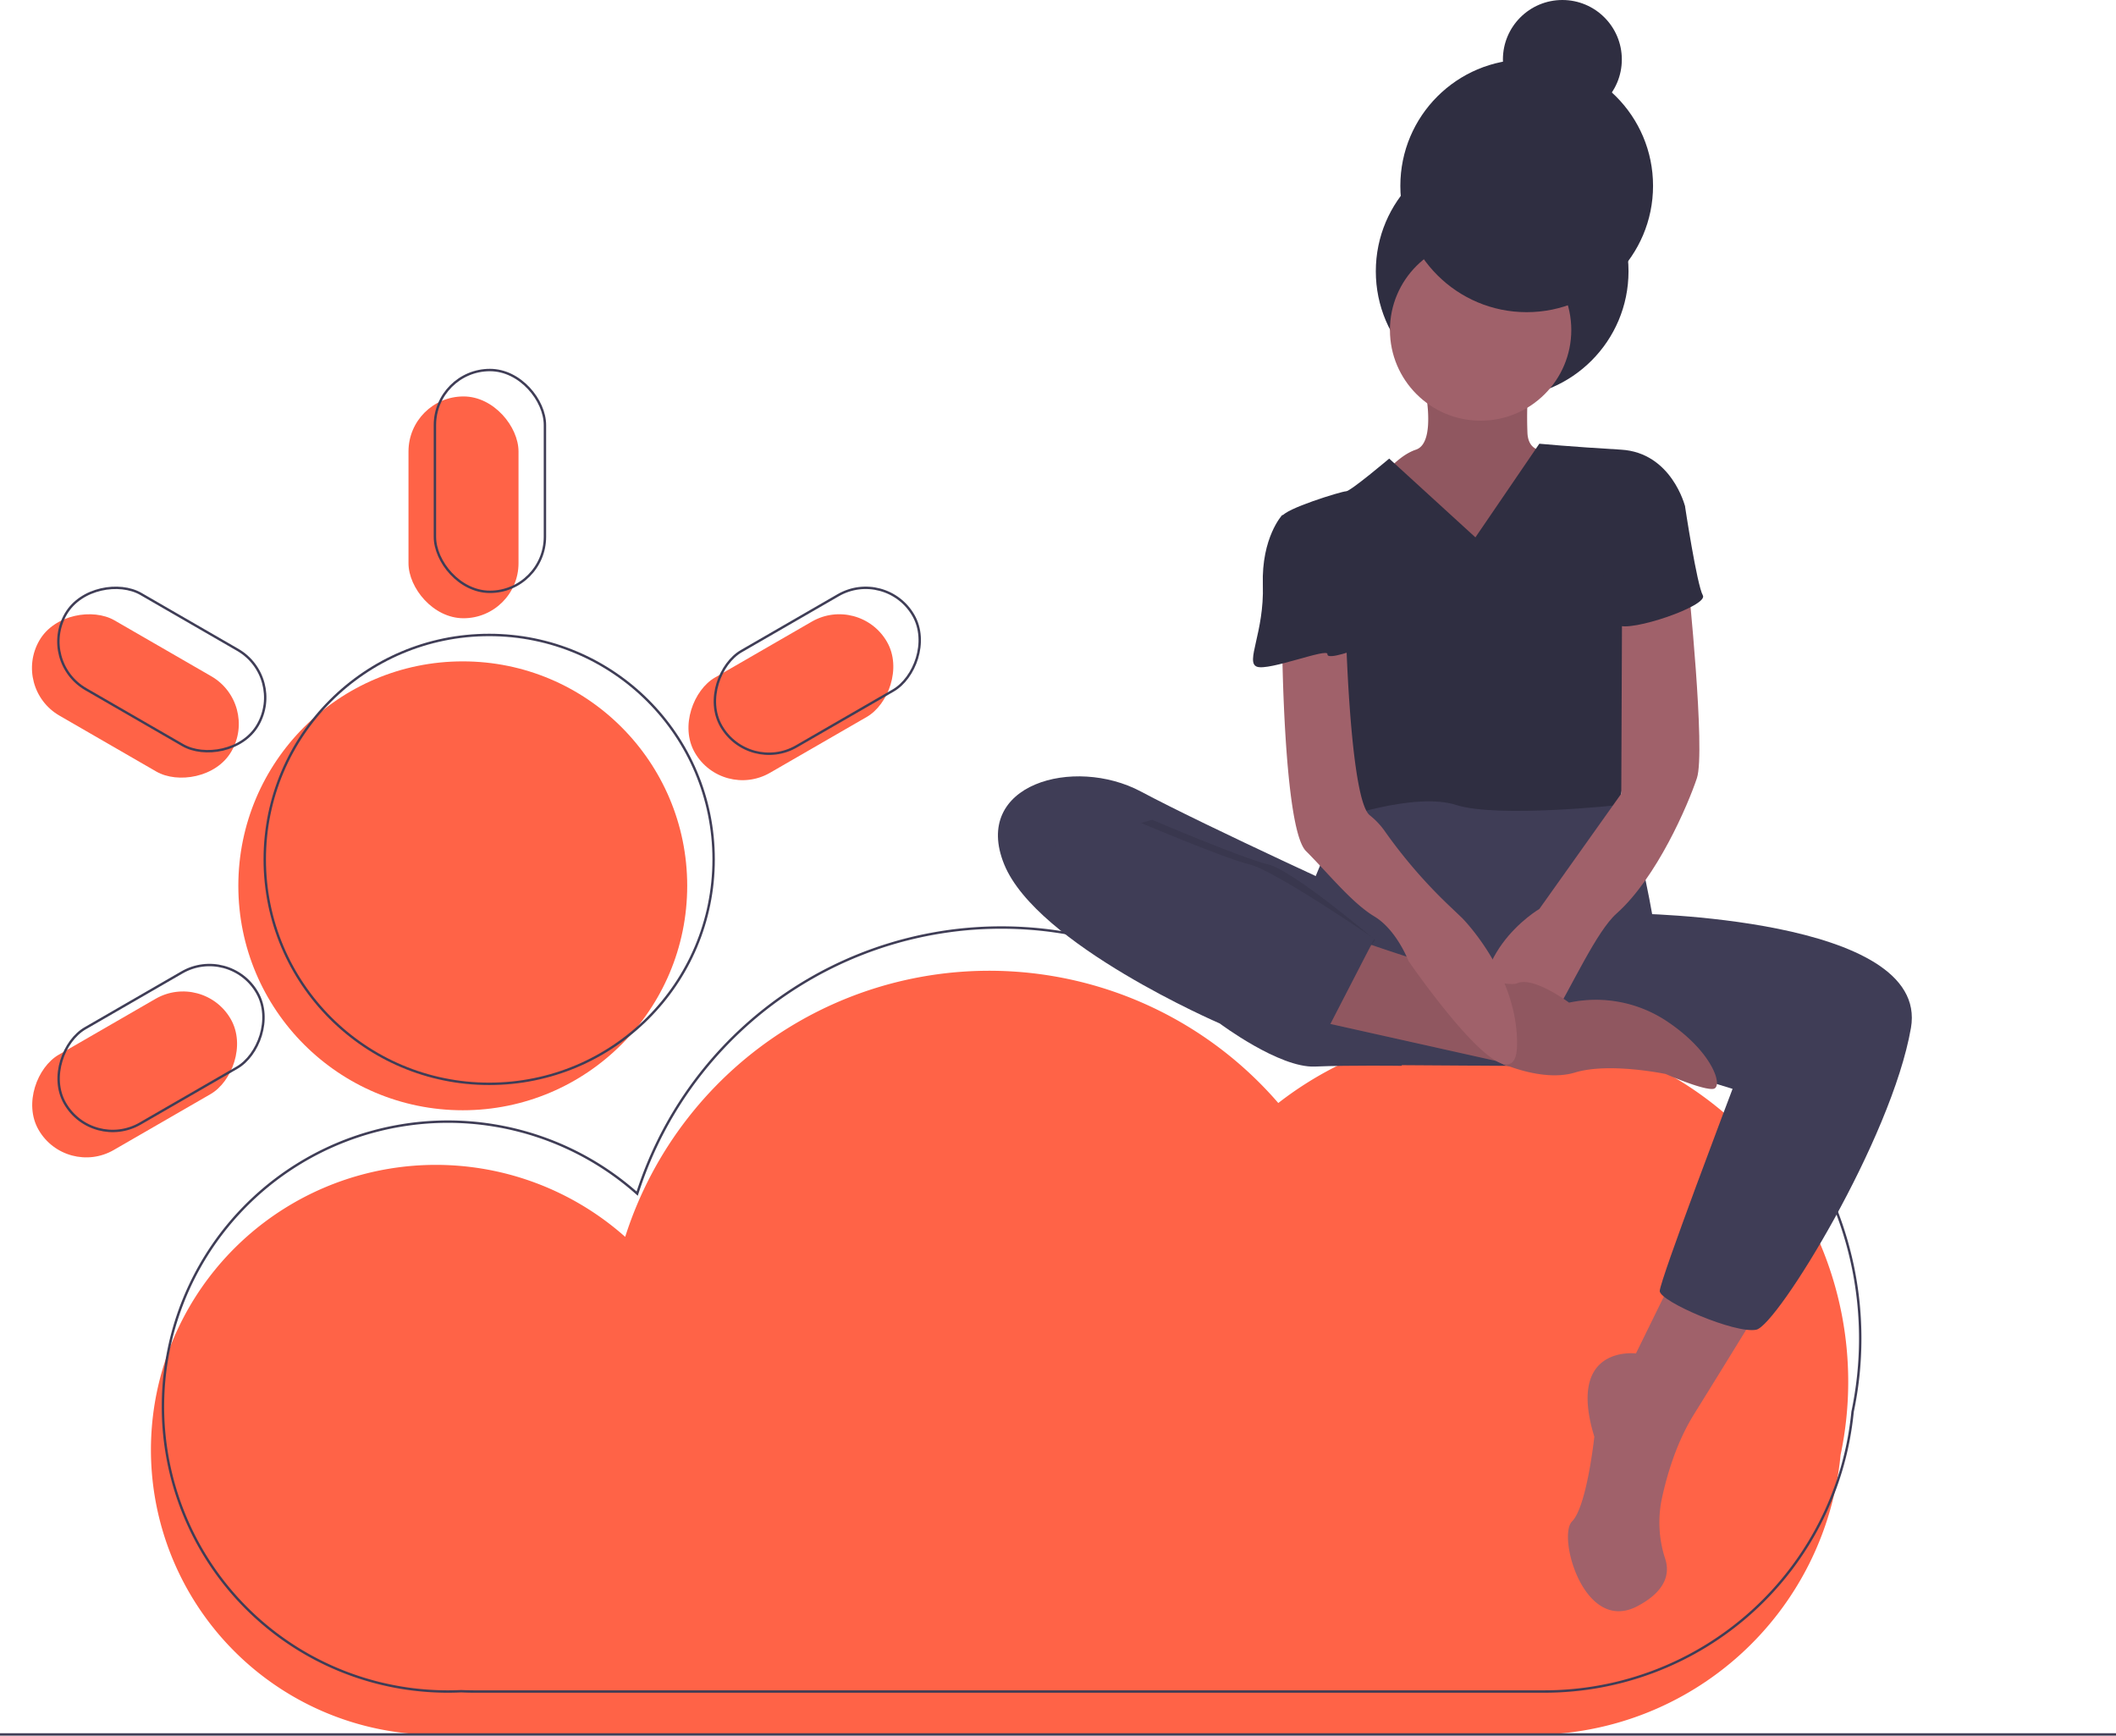 <svg data-name="Layer 1" xmlns="http://www.w3.org/2000/svg" width="881" height="722.629" viewBox="0 0 881 722.629"><path d="M769.508 575.25A147.008 147.008 0 00532.22 459.231a159.073 159.073 0 00-271.922 55.727 118.634 118.634 0 10-78.817 207.299c1.844 0 3.676-.048 5.5-.131 1.882.081 3.773.131 5.676.131h445.319a128.963 128.963 0 00128.35-116.487 147.587 147.587 0 003.182-30.52z" fill="tomato"/><path d="M774.508 557.25A147.008 147.008 0 00537.22 441.231a159.073 159.073 0 00-271.922 55.727 118.634 118.634 0 10-78.817 207.299c1.844 0 3.676-.048 5.5-.131 1.882.081 3.773.131 5.676.131h445.319a128.963 128.963 0 00128.35-116.487 147.587 147.587 0 003.182-30.52z" fill="none" stroke="#3f3d56" stroke-miterlimit="10"/><circle cx="192.675" cy="368.803" r="93.445" fill="tomato"/><rect x="170.077" y="165.056" width="45.806" height="92.346" rx="22.903" fill="tomato"/><rect x="465.887" y="332.979" width="45.806" height="92.346" rx="22.903" transform="rotate(60 486.006 196.585)" fill="tomato"/><rect x="192.656" y="490.024" width="45.806" height="92.346" rx="22.903" transform="rotate(-120 110.154 537.805)" fill="tomato"/><rect x="192.961" y="332.45" width="45.806" height="92.346" rx="22.903" transform="rotate(-60 59.15 472.318)" fill="tomato"/><circle cx="203.675" cy="357.803" r="93.445" fill="none" stroke="#3f3d56" stroke-miterlimit="10"/><rect x="181.077" y="154.056" width="45.806" height="92.346" rx="22.903" fill="none" stroke="#3f3d56" stroke-miterlimit="10"/><rect x="476.887" y="321.979" width="45.806" height="92.346" rx="22.903" transform="rotate(60 497.006 185.585)" fill="none" stroke="#3f3d56" stroke-miterlimit="10"/><rect x="203.656" y="479.024" width="45.806" height="92.346" rx="22.903" transform="rotate(-120 121.154 526.805)" fill="none" stroke="#3f3d56" stroke-miterlimit="10"/><rect x="203.961" y="321.45" width="45.806" height="92.346" rx="22.903" transform="rotate(-60 70.15 461.318)" fill="none" stroke="#3f3d56" stroke-miterlimit="10"/><path d="M697.222 530.702l-16.092 32.801s-29.088-3.713-17.329 34.658c0 0-3.094 29.088-9.283 35.277s4.951 47.036 27.231 35.277c12.533-6.614 13.316-14.208 11.603-19.586a48.53 48.53 0 01-1.505-24.878c2.236-10.47 6.264-23.86 13.42-35.373 14.235-22.9 27.85-45.18 27.85-45.18z" fill="#a0616a"/><path d="M656.994 328.942s-35.277-8.664-47.036-2.475-46.417 6.808-46.417 6.808-29.088 47.036-22.28 71.172 35.276 38.99 35.276 38.99l95.929.62 15.472-63.128s-7.426-43.322-13.615-45.798-17.33-6.189-17.33-6.189z" fill="#3f3d56"/><circle cx="625.43" cy="112.948" r="52.606" fill="#2f2e41"/><path d="M592.629 158.127s6.189 25.994-3.095 29.088-17.329 15.473-17.329 15.473l13.616 22.899 46.417 11.759 14.234-13.616 10.522-29.088-10.522-7.426s-9.902 3.094-10.52-6.808a165.033 165.033 0 01.618-22.28z" fill="#a0616a"/><path d="M592.629 158.127s6.189 25.994-3.095 29.088-17.329 15.473-17.329 15.473l13.616 22.899 46.417 11.759 14.234-13.616 10.522-29.088-10.522-7.426s-9.902 3.094-10.52-6.808a165.033 165.033 0 01.618-22.28z" opacity=".1"/><circle cx="616.456" cy="137.395" r="37.753" fill="#a0616a"/><path d="M614.29 223.73l-35.896-32.801s-16.091 13.615-17.948 13.615-25.993 7.427-26.612 10.522 21.042 35.896 21.042 35.896-4.951 24.136 0 34.658 1.238 55.7 1.238 55.7 32.801-11.759 50.13-6.189 68.079 0 68.079 0 7.426-47.655 4.332-53.844-3.713-41.466-3.713-41.466l26.612-29.088s-5.57-22.28-26.612-23.518-34.04-2.475-34.04-2.475z" fill="#2f2e41"/><path d="M572.205 375.978s-69.316-31.563-97.166-46.417-70.554-3.094-56.939 30.326 89.74 66.222 89.74 66.222 24.756 18.566 39.61 17.948 36.205-.31 36.205-.31zm107.069 4.332s124.398 1.238 116.352 47.655-55.7 123.78-64.365 125.636-40.228-11.76-40.228-16.091 30.326-84.17 30.326-84.17l-74.268-22.9z" fill="#3f3d56"/><path d="M702.792 241.678s7.427 71.173 3.713 82.313-16.71 41.466-33.42 56.32-40.228 89.74-53.225 53.843 21.042-55.7 21.042-55.7l34.121-48.006.32-78.126z" fill="#a0616a"/><path d="M563.54 390.832s61.271 21.661 68.079 18.567 21.661 8.045 21.661 8.045a53.352 53.352 0 0140.228 7.427c19.805 12.997 24.137 27.85 19.805 28.469s-19.805-6.189-19.805-6.189-23.518-4.951-37.752-.619-32.787-4.801-32.787-4.801l-75.52-16.86z" fill="#a0616a"/><path d="M563.54 390.832s61.271 21.661 68.079 18.567 21.661 8.045 21.661 8.045a53.352 53.352 0 0140.228 7.427c19.805 12.997 24.137 27.85 19.805 28.469s-19.805-6.189-19.805-6.189-23.518-4.951-37.752-.619-32.787-4.801-32.787-4.801l-75.52-16.86z" opacity=".1"/><path d="M533.834 268.29s.619 76.744 9.902 86.027 19.186 21.661 28.47 27.231 14.234 18.567 14.234 18.567S631 465.1 631.619 435.392s-22.9-53.225-22.9-53.225l-4.602-4.383a209.084 209.084 0 01-27.182-31.202 32.533 32.533 0 00-6.587-7.119c-8.045-6.188-9.902-74.267-9.902-74.267z" fill="#a0616a"/><path d="M688.557 203.307l12.997 7.427s4.951 32.8 7.427 37.133-30.326 15.473-35.277 12.378-7.427-33.42-7.427-33.42zm-146.677 11.14h-8.046s-8.665 9.283-8.046 29.088-7.427 32.182-2.476 34.039 29.648-7.971 29.368-5.223 12.717-2.204 12.717-2.204l-8.664-32.801z" fill="#2f2e41"/><path d="M479.681 341.32s37.753 16.091 48.274 18.567 44.526 31.444 44.526 31.444l-23.212 35.247s-23.79-2.945-36.786-5.42-90.359-53.844-77.362-62.509 44.56-17.329 44.56-17.329z" opacity=".1"/><path d="M471.944 341.32s37.753 16.091 48.274 18.567 51.987 30.945 51.987 30.945l-20.423 39.609s-34.04-6.808-47.036-9.283-90.359-53.844-77.362-62.509 44.56-17.329 44.56-17.329z" fill="#3f3d56"/><circle cx="635.642" cy="77.362" r="52.606" fill="#2f2e41"/><circle cx="650.495" cy="24.756" r="24.756" fill="#2f2e41"/><path fill="none" stroke="#3f3d56" stroke-miterlimit="10" d="M0 722.129h881"/></svg>